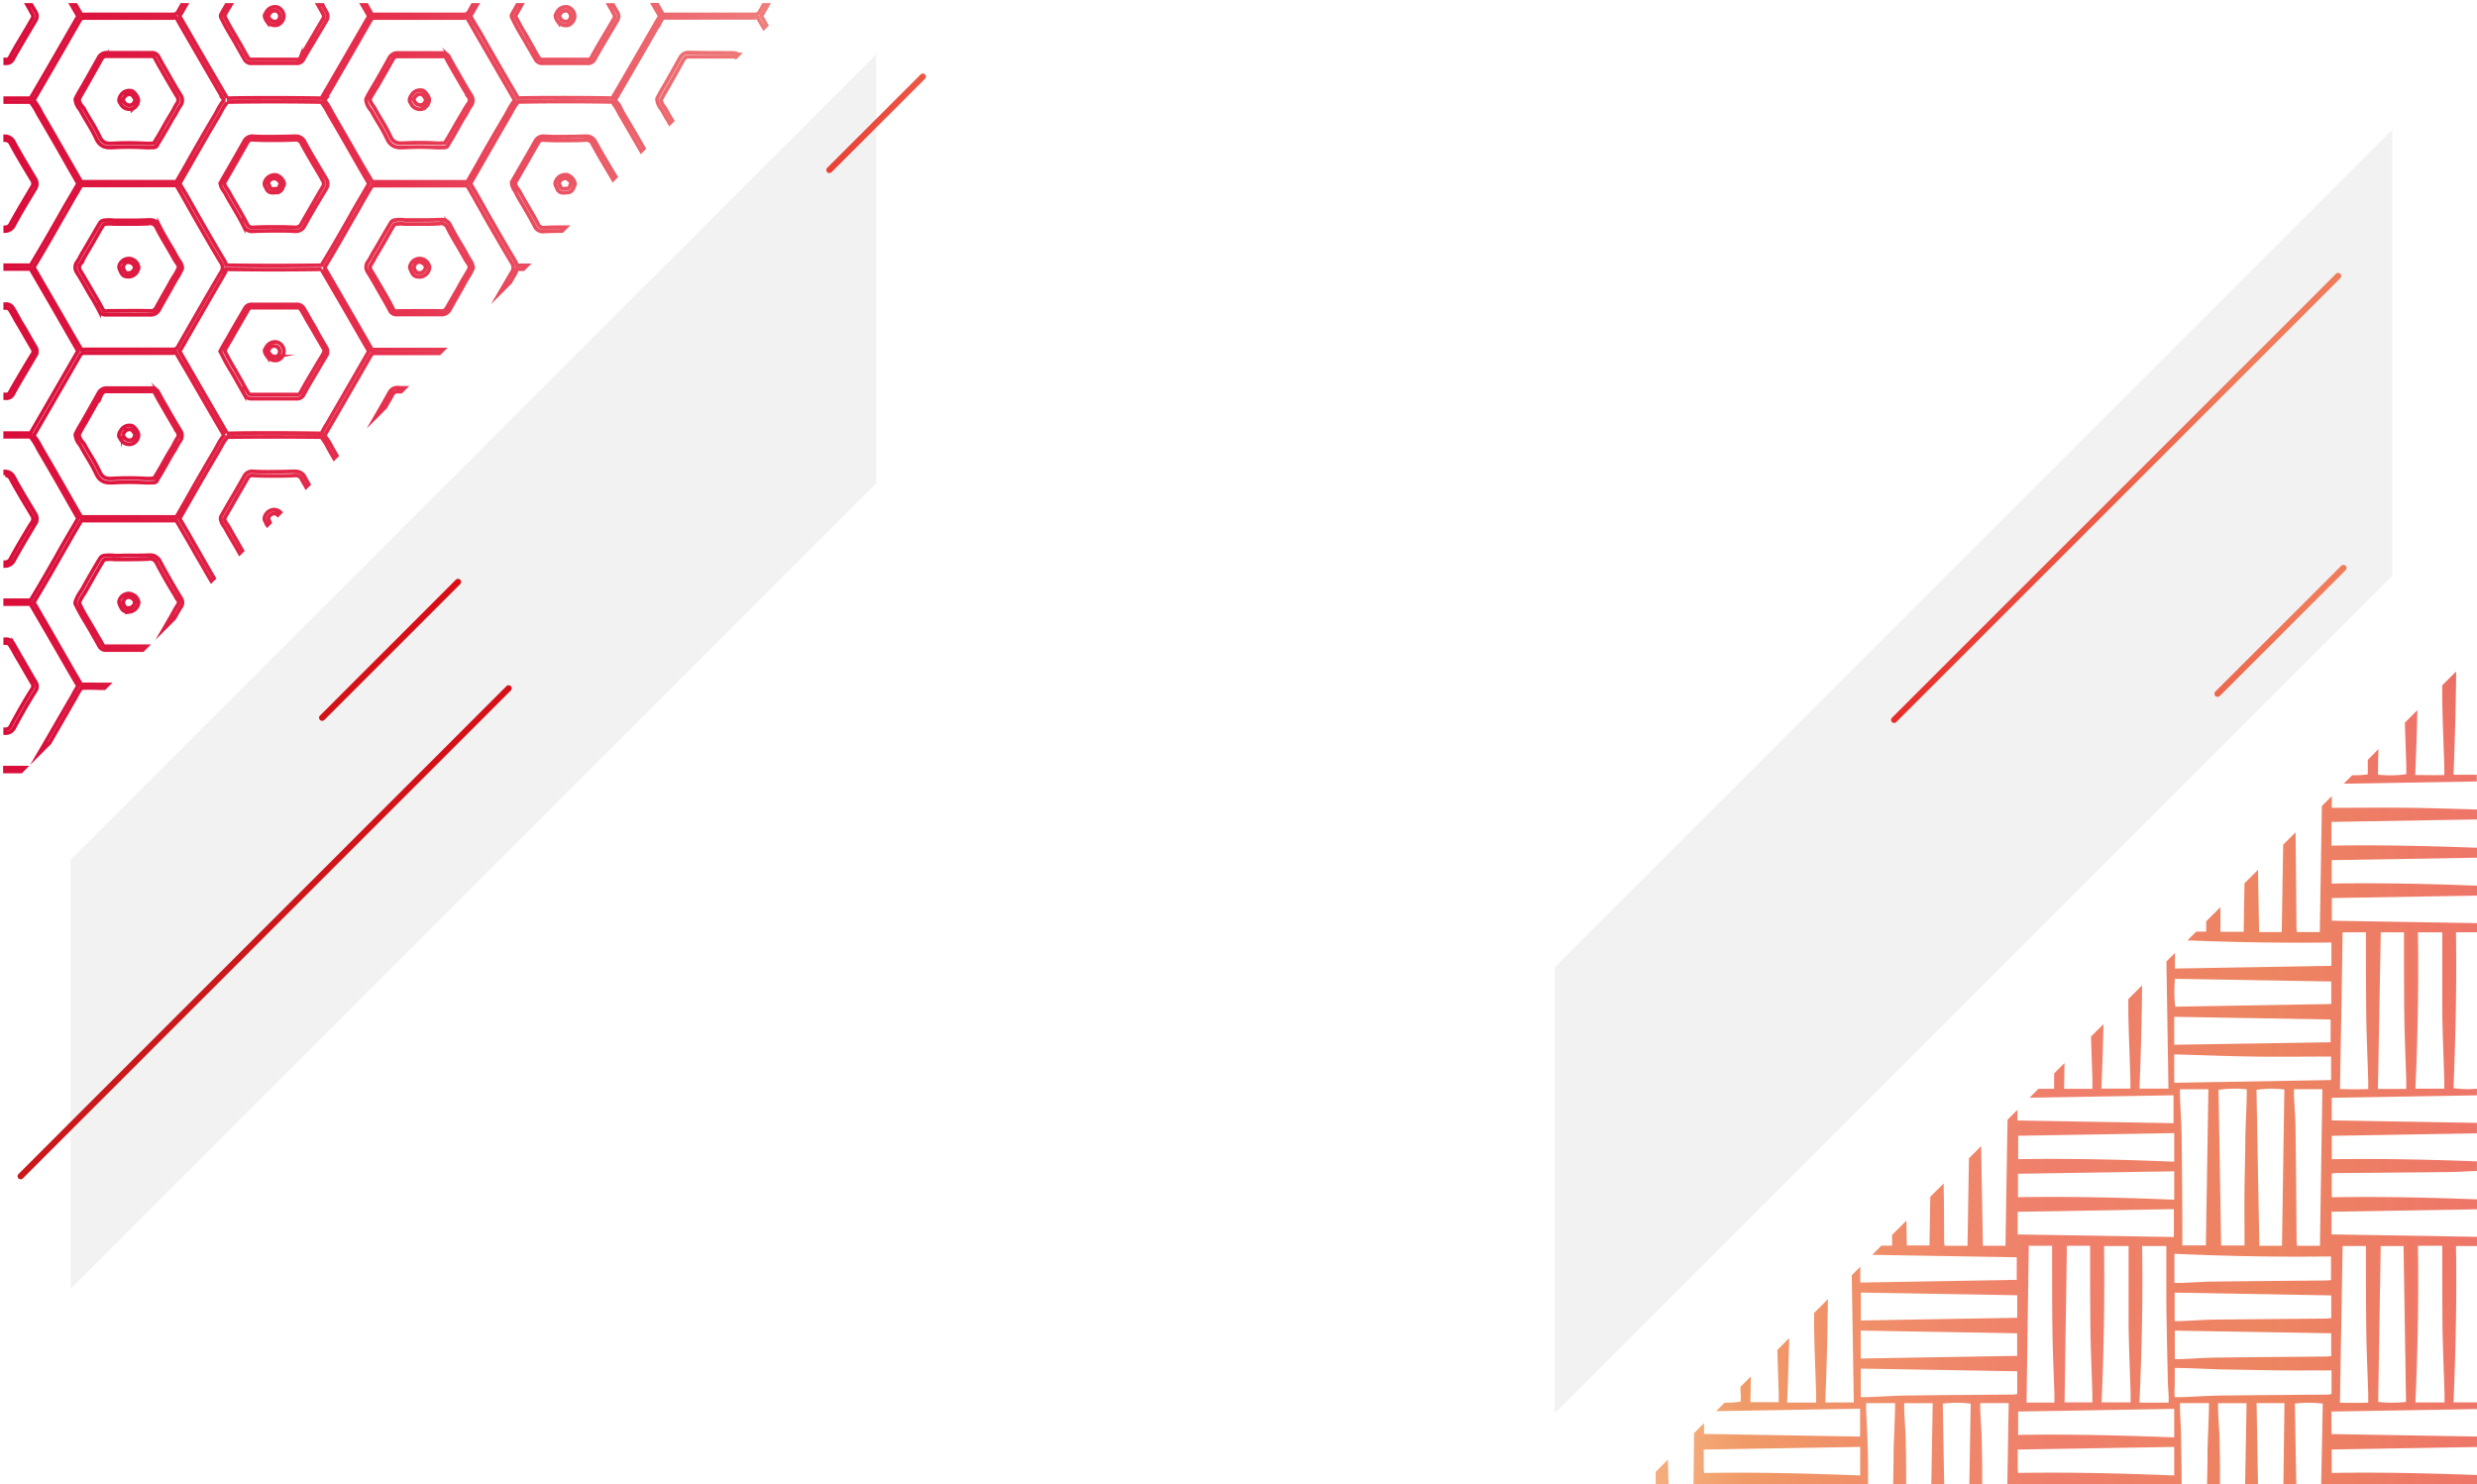 <svg id="Capa_4" data-name="Capa 4" xmlns="http://www.w3.org/2000/svg" xmlns:xlink="http://www.w3.org/1999/xlink" viewBox="0 0 499 299"><defs><style>.cls-1{fill:#fff;}.cls-2{fill:none;stroke-miterlimit:10;stroke-width:0.75px;stroke:url(#Degradado_sin_nombre_2);}.cls-3{fill:url(#Degradado_sin_nombre_28);}.cls-4{fill:url(#Degradado_sin_nombre_28-2);}.cls-5{fill:url(#Degradado_sin_nombre_28-3);}.cls-6{fill:#f2f2f2;}.cls-7{fill:url(#Naranja_rojizo_2);}.cls-8{fill:url(#Naranja_rojizo_2-2);}.cls-9{fill:url(#Naranja_rojizo_2-3);}.cls-10{fill:url(#Naranja_rojizo_2-4);}.cls-11{fill:url(#Naranja_rojizo_2-5);}</style><linearGradient id="Degradado_sin_nombre_2" x1="0.68" y1="78.23" x2="155.32" y2="78.23" gradientUnits="userSpaceOnUse"><stop offset="0" stop-color="#d90d3a"/><stop offset="0.5" stop-color="#e6304e"/><stop offset="1" stop-color="#ef7e7c"/></linearGradient><linearGradient id="Degradado_sin_nombre_28" x1="329.23" y1="314.05" x2="541.07" y2="102.2" gradientUnits="userSpaceOnUse"><stop offset="0" stop-color="#fac493"/><stop offset="0.04" stop-color="#f6b180"/><stop offset="0.11" stop-color="#f09a68"/><stop offset="0.14" stop-color="#f09668"/><stop offset="0.39" stop-color="#ef7e6b"/><stop offset="0.57" stop-color="#ed8561"/><stop offset="0.76" stop-color="#ee7569"/><stop offset="0.8" stop-color="#ec7165"/><stop offset="0.83" stop-color="#e5665a"/><stop offset="0.87" stop-color="#d95348"/><stop offset="0.89" stop-color="#d1473c"/><stop offset="0.93" stop-color="#c75449"/><stop offset="0.98" stop-color="#bd6357"/></linearGradient><linearGradient id="Degradado_sin_nombre_28-2" x1="326.66" y1="229.67" x2="554.3" y2="229.67" xlink:href="#Degradado_sin_nombre_28"/><linearGradient id="Degradado_sin_nombre_28-3" x1="323.89" y1="308.71" x2="535.73" y2="96.86" xlink:href="#Degradado_sin_nombre_28"/><linearGradient id="Naranja_rojizo_2" x1="449.84" y1="74.29" x2="254.9" y2="289.97" gradientUnits="userSpaceOnUse"><stop offset="0" stop-color="#ef7b5a"/><stop offset="0.5" stop-color="#e30613"/><stop offset="1" stop-color="#cb181a"/></linearGradient><linearGradient id="Naranja_rojizo_2-2" x1="463.95" y1="122.09" x2="269" y2="337.77" xlink:href="#Naranja_rojizo_2"/><linearGradient id="Naranja_rojizo_2-3" x1="244.47" y1="-23.66" x2="49.53" y2="192.02" xlink:href="#Naranja_rojizo_2"/><linearGradient id="Naranja_rojizo_2-4" x1="215.91" y1="-18.76" x2="20.96" y2="196.92" xlink:href="#Naranja_rojizo_2"/><linearGradient id="Naranja_rojizo_2-5" x1="230.03" y1="-36.62" x2="35.09" y2="179.06" xlink:href="#Naranja_rojizo_2"/></defs><title>bg-book-selection1</title><rect class="cls-1" width="499" height="299"/><path class="cls-2" d="M53.74,4.26l0.1,0.14A2,2,0,0,0,56,5a2,2,0,0,0,1.18-1.77A2,2,0,0,0,56,1.49a1.41,1.41,0,0,0-.57-0.11,2.07,2.07,0,0,0-1.66.83c-0.11.18-.21,0.36-0.31,0.54L53.32,3a0.38,0.38,0,0,0,0,.23,0.38,0.38,0,0,0,0,.12A2.44,2.44,0,0,0,53.74,4.26Zm0.37-1.14c0.09-.17.18-0.33,0.28-0.49a1.26,1.26,0,0,1,1.29-.44,1.28,1.28,0,0,1,.73,1.07,1.27,1.27,0,0,1-.73,1.08,0.57,0.57,0,0,1-.24,0,1.36,1.36,0,0,1-1-.41l-0.11-.15A2,2,0,0,1,54,3.26ZM4.25,155.43L5,154.67l-4,0v0.76ZM53.54,37.71c0.37,1.31,1.4,1.15,2.09,1.06l0.26,0a1.38,1.38,0,0,0,1.09-1,2.17,2.17,0,0,1,.16-0.34,0.84,0.84,0,0,0,0-.84,2.55,2.55,0,0,0-1.49-1.34l-0.37,0a2.11,2.11,0,0,0-2,1.64,0.38,0.38,0,0,0,0,.17v0a1,1,0,0,0,.19.59A0.68,0.68,0,0,1,53.54,37.71ZM54,37A1.27,1.27,0,0,1,55.54,36a2,2,0,0,1,1,1,3,3,0,0,0-.23.46,0.66,0.66,0,0,1-.48.56l-0.28,0a4.21,4.21,0,0,1-.57.05,0.62,0.62,0,0,1-.68-0.56,1.2,1.2,0,0,0-.16-0.33A0.57,0.57,0,0,1,54,37S54,37,54,37Zm-9.6.07a3.25,3.25,0,0,0,.64,1.38,5.64,5.64,0,0,1,.33.51c0.51,1,1.07,1.89,1.6,2.81,0.71,1.21,1.45,2.47,2.09,3.75a1.87,1.87,0,0,0,2,1.07c1.64-.07,3.27-0.09,4.78-0.09,1.18,0,2.36,0,3.51.09a2,2,0,0,0,2.07-1.2c1.19-2.18,2.49-4.35,3.75-6.45l0.52-.87a1.87,1.87,0,0,0,0-2.09l-0.52-.87c-1.26-2.1-2.56-4.27-3.74-6.45a2,2,0,0,0-1.93-1.21H59.36c-1.52.05-3.18,0.08-5.21,0.09-0.91,0-1.89,0-3.18-.08a1.8,1.8,0,0,0-1.79,1q-1.49,2.64-3,5.26l-1.53,2.66a2.13,2.13,0,0,0-.15.34l0,0.12a0.38,0.38,0,0,0,0,.18A0.41,0.41,0,0,0,44.44,37.07Zm0.79-.15a1.39,1.39,0,0,1,.09-0.22L46.84,34q1.51-2.63,3-5.26a1,1,0,0,1,1.09-.57c1.3,0.06,2.29.08,3.22,0.08,2,0,3.7,0,5.23-.09a1.26,1.26,0,0,1,1.37.81c1.2,2.19,2.5,4.37,3.76,6.48L65,36.37a1.1,1.1,0,0,1,0,1.3l-0.52.87C63.26,40.64,62,42.82,60.75,45a1.23,1.23,0,0,1-1.21.81H59.4c-1.17-.06-2.37-0.09-3.56-0.09-1.52,0-3.16,0-4.81.09a1.15,1.15,0,0,1-1.24-.65c-0.65-1.3-1.4-2.57-2.12-3.8-0.53-.91-1.08-1.84-1.59-2.78A6.31,6.31,0,0,0,45.71,38a2.66,2.66,0,0,1-.51-1Zm-18.49-15a1.93,1.93,0,0,0,1.14-1.5l0-.08c0.19-.62-0.77-1.82-1.23-2a1.61,1.61,0,0,0-.53-0.08,2,2,0,0,0-1.68.84l-0.11.17A2,2,0,0,0,24,20a0.37,0.37,0,0,0,0,.09,0.7,0.7,0,0,0,.22.66A2,2,0,0,0,26.74,21.88Zm-2-1.73A1.45,1.45,0,0,1,25,19.66l0.13-.2a1.31,1.31,0,0,1,1.3-.43,2.6,2.6,0,0,1,.76,1l0,0.08a1.27,1.27,0,0,1-.63,1,1.82,1.82,0,0,1-.52.09,1.26,1.26,0,0,1-1.12-.82,1,1,0,0,0-.14-0.18A0.4,0.4,0,0,0,24.74,20.14ZM2.83,45.38C4,43.2,5.32,41,6.57,38.94l0.53-.88A1.86,1.86,0,0,0,7.1,36l-0.53-.89C5.31,33,4,30.83,2.83,28.66a2,2,0,0,0-1.78-1.19v0.76A1.24,1.24,0,0,1,2.17,29c1.19,2.19,2.49,4.36,3.75,6.45l0.53,0.89a1.1,1.1,0,0,1,0,1.3l-0.52.88C4.66,40.65,3.36,42.83,2.17,45a1.23,1.23,0,0,1-1.11.8v0.75A2,2,0,0,0,2.83,45.38Zm-0.17,34c0.79-1.45,1.65-2.91,2.49-4.31l0.93-1.58,1.09-1.85a1.61,1.61,0,0,0,0-1.74c-0.51-.84-1-1.7-1.49-2.56S4.77,65.74,4.29,65C4,64.55,3.82,64.13,3.58,63.72S3,62.65,2.66,62.13a1.55,1.55,0,0,0-1.54-.84H1.06v0.76H1.13a0.87,0.87,0,0,1,.89.48c0.32,0.51.61,1,.91,1.56s0.47,0.84.72,1.25c0.47,0.79.93,1.59,1.39,2.39s1,1.72,1.5,2.57a0.86,0.86,0,0,1,0,1L5.43,73.11,4.49,74.69C3.66,76.1,2.79,77.56,2,79a0.76,0.76,0,0,1-.87.47H1.06v0.76H1.12A1.51,1.51,0,0,0,2.66,79.39ZM112.33,4.26l0.1,0.14a2,2,0,0,0,2.15.63,2,2,0,0,0,1.18-1.77,2,2,0,0,0-1.18-1.77A1.41,1.41,0,0,0,114,1.38a2.07,2.07,0,0,0-1.66.84c-0.11.18-.21,0.36-0.31,0.55L111.91,3a0.38,0.38,0,0,0,0,.23,0.37,0.37,0,0,0,0,.12A2.43,2.43,0,0,0,112.33,4.26Zm0.37-1.14c0.09-.17.18-0.33,0.28-0.49a1.28,1.28,0,0,1,1.29-.44A1.28,1.28,0,0,1,115,3.26a1.27,1.27,0,0,1-.73,1.08,0.57,0.57,0,0,1-.24,0,1.36,1.36,0,0,1-1-.41L113,3.82a2,2,0,0,1-.32-0.56ZM55.27,102.68a2.11,2.11,0,0,0-2,1.64,0.38,0.38,0,0,0,0,.17v0a1,1,0,0,0,.19.59,0.68,0.68,0,0,1,.07.13,1.75,1.75,0,0,0,.31.62l0.54-.54a1.23,1.23,0,0,1-.11-0.28,1.2,1.2,0,0,0-.16-0.33,0.56,0.56,0,0,1-.07-0.13s0,0,0,0a1.27,1.27,0,0,1,1.51-1.05,1.05,1.05,0,0,1,.41.27l0.54-.54a1.75,1.75,0,0,0-.85-0.48ZM80.2,78.11a1.85,1.85,0,0,0-1.8,1.06c-0.91,1.64-1.84,3.27-2.78,4.89l2-2c0.47-.83,1-1.66,1.42-2.5a1.12,1.12,0,0,1,1.18-.66H80.8l0.75-.75-1.29,0H80.2ZM62.88,65c-0.24-.41-0.48-0.82-0.71-1.23s-0.6-1.07-.92-1.59a1.61,1.61,0,0,0-1.54-.84c-3,0-6,0-8.92,0h0a1.51,1.51,0,0,0-1.51.86L47.64,65q-0.92,1.59-1.82,3.18l-0.43.74c-0.31.53-.64,1.08-0.92,1.65a0.63,0.63,0,0,0,0,.41,41.24,41.24,0,0,0,2.2,4c0.35,0.58.69,1.16,1,1.74l0.43,0.76c0.37,0.66.74,1.32,1.13,2a1.53,1.53,0,0,0,1.52.85h0c3,0,6,0,8.92,0a1.48,1.48,0,0,0,1.54-.87c0.79-1.46,1.65-2.91,2.49-4.32l0.93-1.58,1.09-1.85a1.61,1.61,0,0,0,0-1.74c-0.51-.84-1-1.7-1.49-2.56S63.36,65.74,62.88,65Zm2.23,6.3L64,73.11l-0.93,1.58c-0.84,1.41-1.7,2.87-2.5,4.34a0.75,0.75,0,0,1-.87.47c-3,0-6,0-8.93,0A0.8,0.8,0,0,1,49.91,79c-0.38-.65-0.75-1.3-1.12-2l-0.43-.76c-0.34-.59-0.69-1.17-1-1.76a41.9,41.9,0,0,1-2.1-3.81c0.25-.5.55-1,0.83-1.48l0.44-.75c0.6-1.06,1.21-2.12,1.82-3.17l1.62-2.81a0.81,0.81,0,0,1,.87-0.47h8.93a0.83,0.83,0,0,1,.89.48c0.32,0.51.61,1,.91,1.56s0.47,0.84.72,1.25c0.47,0.79.93,1.59,1.39,2.39s1,1.72,1.5,2.57A0.86,0.86,0,0,1,65.11,71.25ZM114.23,35.2l-0.37,0a2.11,2.11,0,0,0-2,1.64,0.38,0.38,0,0,0,0,.17v0a1,1,0,0,0,.19.59,0.68,0.68,0,0,1,.07.13c0.37,1.31,1.4,1.15,2.09,1.06l0.26,0a1.38,1.38,0,0,0,1.09-1,2.15,2.15,0,0,1,.16-0.34,0.84,0.84,0,0,0,0-.84A2.55,2.55,0,0,0,114.23,35.2Zm0.63,2.22a0.66,0.66,0,0,1-.48.56l-0.28,0a4.22,4.22,0,0,1-.57.05,0.62,0.62,0,0,1-.68-0.56,1.2,1.2,0,0,0-.16-0.33,0.54,0.54,0,0,1-.07-0.13s0,0,0,0a1.27,1.27,0,0,1,1.5-1.05,2.05,2.05,0,0,1,1,1A2.94,2.94,0,0,0,114.87,37.42Zm-40-15c0.4,0.74.84,1.47,1.26,2.18A35,35,0,0,1,78,28c0.79,1.72,2.13,1.79,3.44,1.71a55.77,55.77,0,0,1,6.19,0,11.8,11.8,0,0,0,1.55,0l0.43,0a0.84,0.84,0,0,0,.69-0.5l0-.08c0.65-1,1.25-2.08,1.83-3.1s1-1.83,1.6-2.73c0.17-.27.32-0.55,0.47-0.84a9.82,9.82,0,0,1,.63-1.07,1.83,1.83,0,0,0,.09-2.2c-1-1.59-1.9-3.21-2.83-4.82l-0.37-.64c-0.39-.67-0.84-1.46-1.25-2.26a1.47,1.47,0,0,0-1.44-.8c-2.72,0-5.8,0-8.83,0H80.19a1.85,1.85,0,0,0-1.8,1.06c-1,1.8-2,3.62-3.05,5.37l-0.06.1-0.44.75a22.17,22.17,0,0,0-1.09,2,0.38,0.38,0,0,0,0,.2,0.43,0.43,0,0,0,0,.08,3.57,3.57,0,0,0,.76,1.72A6.75,6.75,0,0,1,74.88,22.46Zm0.62-4.19L76,17.51l0.05-.1c1-1.76,2.06-3.58,3.06-5.38a1.1,1.1,0,0,1,1.18-.66c1.4,0,2.8,0,4.18,0l4.67,0a0.69,0.69,0,0,1,.76.39c0.42,0.81.87,1.61,1.27,2.29l0.37,0.64c0.94,1.62,1.87,3.23,2.84,4.83a1.06,1.06,0,0,1-.06,1.36A10.52,10.52,0,0,0,93.59,22c-0.14.27-.29,0.54-0.45,0.79-0.56.91-1.1,1.85-1.61,2.75s-1.17,2.07-1.81,3.07l-0.06.1-0.08.13-0.44,0a11.59,11.59,0,0,1-1.45,0,56,56,0,0,0-6.27,0c-1.21.07-2.12,0-2.71-1.27a35.62,35.62,0,0,0-1.9-3.46c-0.42-.7-0.85-1.42-1.24-2.15a7.53,7.53,0,0,0-.43-0.68,3,3,0,0,1-.63-1.32C74.79,19.47,75.15,18.86,75.5,18.27Zm9.82,3.61a1.93,1.93,0,0,0,1.14-1.51l0-.08c0.19-.62-0.77-1.82-1.23-2a1.61,1.61,0,0,0-.53-0.08,2,2,0,0,0-1.68.84l-0.11.17a2,2,0,0,0-.37.8,0.39,0.39,0,0,0,0,.09,0.7,0.7,0,0,0,.22.66A2,2,0,0,0,85.32,21.88Zm-2-1.73a1.47,1.47,0,0,1,.25-0.49l0.13-.2A1.3,1.3,0,0,1,85,19a2.59,2.59,0,0,1,.76,1l0,0.08a1.27,1.27,0,0,1-.63,1,1.82,1.82,0,0,1-.52.09,1.26,1.26,0,0,1-1.12-.82,1,1,0,0,0-.14-0.18A0.38,0.38,0,0,0,83.33,20.14ZM56,69a1.41,1.41,0,0,0-.57-0.11,2.07,2.07,0,0,0-1.66.83c-0.11.18-.21,0.36-0.31,0.54l-0.13.23a0.38,0.38,0,0,0,0,.23,0.39,0.39,0,0,0,0,.12,2.44,2.44,0,0,0,.47.92l0.1,0.14a2,2,0,0,0,2.15.63A1.92,1.92,0,0,0,56,69Zm-0.31,2.85a0.58,0.58,0,0,1-.23,0,1.37,1.37,0,0,1-1-.41l-0.11-.15A2.11,2.11,0,0,1,54,70.77l0.07-.14c0.09-.17.18-0.33,0.28-0.49A1.12,1.12,0,1,1,55.68,71.85ZM26.13,55.75a2.13,2.13,0,0,0,1.8-1.91,2.09,2.09,0,0,0-1.74-1.73,2.39,2.39,0,0,0-.4,0A2,2,0,0,0,24,53.61a0.38,0.38,0,0,0,0,.2A0.39,0.39,0,0,0,24,54C24.55,55.44,24.81,55.79,26.13,55.75Zm-0.07-2.89a1.35,1.35,0,0,1,1.11,1A1.43,1.43,0,0,1,26.12,55H25.89c-0.63,0-.73-0.1-1.14-1.17C25.11,53,25.35,52.74,26.07,52.86Zm6,60a2,2,0,0,0-1.91-1H29.81c-1.88.1-3.77,0-5.63,0.08-0.36,0-.72,0-1.07,0a8,8,0,0,0-2.07,0,1.13,1.13,0,0,0-.91.58c-1.26,2.06-2.44,4.15-3.43,5.93-0.16.29-.35,0.57-0.53,0.85a7.62,7.62,0,0,0-1,2,0.71,0.71,0,0,0,0,.35,43.36,43.36,0,0,0,2.13,3.86c0.45,0.75.91,1.53,1.34,2.3,0.2,0.36.4,0.71,0.6,1.06s0.5,0.86.73,1.3a1.44,1.44,0,0,0,1.44.8c2,0,4.64,0,7.35,0l0.76-.76c-3,0-5.87,0-8.11,0a0.69,0.69,0,0,1-.76-0.39c-0.24-.45-0.49-0.89-0.75-1.33s-0.4-.69-0.59-1c-0.43-.79-0.9-1.57-1.35-2.33-0.71-1.19-1.45-2.42-2-3.69a7.25,7.25,0,0,1,.91-1.71c0.19-.3.38-0.59,0.55-0.9,1-1.77,2.16-3.85,3.41-5.9a0.46,0.46,0,0,1,.44-0.24,7.34,7.34,0,0,1,1.83,0c0.34,0,.68,0,1,0H24.2c1.86,0,3.75,0,5.66-.08a1.41,1.41,0,0,1,1.58.63c1.31,2.51,2.75,5,4.38,7.61a0.82,0.82,0,0,1,0,1c-0.35.5-.64,1-0.93,1.56l-0.36.65-0.88,1.52-0.61,1.06,2.07-2.07,0.08-.13,0.37-.66c0.28-.5.57-1,0.89-1.49a1.57,1.57,0,0,0,0-1.85C34.84,117.81,33.41,115.34,32.11,112.85ZM120,28.66a2,2,0,0,0-1.93-1.21H118c-1.52.05-3.18,0.08-5.21,0.09-0.91,0-1.89,0-3.18-.08a1.79,1.79,0,0,0-1.79,1q-1.48,2.62-3,5.22l-1.55,2.7a2.17,2.17,0,0,0-.15.34l0,0.12a0.38,0.38,0,0,0,0,.18,0.4,0.4,0,0,0,0,.1,3.25,3.25,0,0,0,.64,1.38A5.6,5.6,0,0,1,104,39c0.51,1,1.07,1.89,1.61,2.81,0.71,1.21,1.45,2.47,2.09,3.75a1.86,1.86,0,0,0,2,1.07c1.2-.05,2.38-0.07,3.53-0.08l0.77-.77c-1.39,0-2.85,0-4.33.09a1.15,1.15,0,0,1-1.24-.65c-0.65-1.3-1.4-2.57-2.12-3.79-0.53-.91-1.08-1.84-1.59-2.78A6.46,6.46,0,0,0,104.3,38a2.67,2.67,0,0,1-.51-1l0-.07a1.36,1.36,0,0,1,.09-0.22l1.55-2.7q1.5-2.61,3-5.22a1,1,0,0,1,1.09-.57c1.3,0.06,2.3.08,3.22,0.08,2,0,3.7,0,5.23-.09a1.26,1.26,0,0,1,1.37.81c1.2,2.19,2.5,4.37,3.76,6.48l0.4,0.68,0.56-.56-0.31-.51C122.5,33,121.2,30.84,120,28.66ZM138.85,10.6h-0.07a1.85,1.85,0,0,0-1.8,1.06c-1,1.79-2,3.59-3,5.33l-0.08.14-0.44.75a22.08,22.08,0,0,0-1.09,2,0.38,0.38,0,0,0,0,.2,0.41,0.41,0,0,0,0,.08,3.57,3.57,0,0,0,.76,1.72,6.72,6.72,0,0,1,.39.61c0.4,0.74.84,1.47,1.26,2.18l0.12,0.2,0.56-.56,0,0c-0.42-.7-0.85-1.42-1.24-2.15a7.34,7.34,0,0,0-.43-0.68,3,3,0,0,1-.63-1.32c0.3-.63.66-1.24,1-1.83l0.44-.76,0.08-.14c1-1.74,2-3.55,3-5.34a1.1,1.1,0,0,1,1.18-.66c1.4,0,2.8,0,4.18,0l4.67,0a0.92,0.92,0,0,1,.51.11l0.54-.54a1.64,1.64,0,0,0-1.06-.33C145,10.64,141.87,10.66,138.85,10.6ZM19.42,95.53c0.79,1.72,2.13,1.79,3.44,1.71a56.16,56.16,0,0,1,6.19,0,12,12,0,0,0,1.55,0l0.42,0a0.84,0.84,0,0,0,.69-0.5l0-.08c0.65-1,1.25-2.07,1.83-3.1s1-1.84,1.6-2.73c0.17-.27.32-0.55,0.47-0.84a9.64,9.64,0,0,1,.63-1.07,1.83,1.83,0,0,0,.1-2.2c-1-1.6-1.9-3.21-2.83-4.82l-0.37-.64c-0.39-.67-0.84-1.46-1.25-2.26a1.47,1.47,0,0,0-1.44-.8c-3.14,0-6,0-8.83,0H21.61a1.85,1.85,0,0,0-1.8,1.06c-1,1.79-2,3.56-3,5.33l-0.08.14-0.44.74a22.31,22.31,0,0,0-1.09,2,0.38,0.38,0,0,0,0,.2,0.4,0.4,0,0,0,0,.08,3.57,3.57,0,0,0,.77,1.72,6.65,6.65,0,0,1,.39.61c0.4,0.74.84,1.47,1.26,2.18A35,35,0,0,1,19.42,95.53Zm-2.89-6.61a3,3,0,0,1-.63-1.32c0.3-.63.66-1.24,1-1.84L17.36,85l0.08-.14c1-1.77,2-3.55,3-5.34a1.12,1.12,0,0,1,1.18-.66c1.38,0,2.75,0,4.16,0l4.69,0a0.68,0.68,0,0,1,.76.39c0.42,0.82.88,1.62,1.27,2.29l0.37,0.64c0.94,1.62,1.87,3.23,2.84,4.83a1.07,1.07,0,0,1-.06,1.37A10.49,10.49,0,0,0,35,89.56c-0.14.27-.29,0.54-0.45,0.79-0.56.91-1.1,1.85-1.61,2.76s-1.17,2.07-1.81,3.07l-0.06.1L31,96.4l-0.43,0a11.56,11.56,0,0,1-1.46,0,55.81,55.81,0,0,0-6.27,0c-1.21.07-2.12,0-2.71-1.27a35.5,35.5,0,0,0-1.9-3.46c-0.42-.7-0.85-1.42-1.24-2.15A7.32,7.32,0,0,0,16.53,88.93ZM6.34,122.07q3.84,6.57,7.64,13.18l1.75,3a11.38,11.38,0,0,0-.92,1.52c-0.12.22-.24,0.45-0.37,0.67L12,144.64c-1.36,2.37-2.76,4.79-4.17,7.19L10,149.67c0.91-1.56,1.8-3.12,2.68-4.65s1.6-2.79,2.41-4.18c0.13-.23.25-0.46,0.38-0.69a10,10,0,0,1,.92-1.49c1.23-.09,2.49-0.06,3.71,0l0.93,0,0.75-.75-1.67,0c-1.22,0-2.48-.05-3.73,0l-1.76-3Q10.82,128.26,7,121.69a0.51,0.51,0,0,1,0-.63c1.8-3,3.55-6,5.24-9q1.16-2,2.34-4.07l1.29-2.21,0.52-.89H35.52l0.53,0.91L37.33,108q1.17,2,2.33,4.06c1,1.66,1.92,3.36,2.91,5l0.56-.56c-0.95-1.63-1.89-3.27-2.8-4.87q-1.16-2-2.33-4.07l-1.28-2.19-0.52-.89,1.94-3.38C40,97.83,42,94.38,44,91c0.16-.28.31-0.56,0.47-0.84a11.48,11.48,0,0,1,1.07-1.74,1.32,1.32,0,0,0,.19-0.35C52,88,58.46,88,64.79,88.07a1.32,1.32,0,0,0,.19.35,11.57,11.57,0,0,1,1.07,1.75c0.15,0.28.3,0.56,0.46,0.84l0.79,1.36,0.56-.56-0.69-1.19c-0.16-.27-0.3-0.54-0.45-0.82A12.23,12.23,0,0,0,65.58,88a0.45,0.45,0,0,1,0-.58c2.75-4.71,5.72-9.86,9.1-15.74a0.9,0.9,0,0,1,.94-0.49l12.9,0,0.76-.76-13.66,0a2,2,0,0,0-.63.08l-1.77-3.08q-3.81-6.61-7.64-13.21a0.51,0.51,0,0,1,0-.63c1.8-3,3.54-6,5.23-9q1.17-2,2.35-4.1l1.36-2.33L75,37.4H94.12l1.3,2.25,2,3.55c1.83,3.21,3.73,6.52,5.67,9.74A1.68,1.68,0,0,1,103,55l-2.33,4,2.11-2.11,0.87-1.49a3.64,3.64,0,0,0,.49-1.17h1.29l0.76-.76h-2.05a2.89,2.89,0,0,0-.38-0.94c-1.94-3.21-3.83-6.52-5.66-9.72l-2-3.55L94.78,37l1.93-3.37c1.91-3.34,3.89-6.79,5.86-10.16,0.16-.28.31-0.56,0.47-0.84a11.59,11.59,0,0,1,1.07-1.74,1.32,1.32,0,0,0,.19-0.35c6.33-.11,12.75-0.11,19.08,0a1.32,1.32,0,0,0,.19.35,11.52,11.52,0,0,1,1.07,1.74c0.15,0.28.3,0.57,0.47,0.84,1.36,2.33,2.72,4.68,4.06,7l0.56-.56c-1.31-2.28-2.63-4.57-4-6.84-0.16-.27-0.31-0.54-0.45-0.82a12.28,12.28,0,0,0-1.15-1.85,0.45,0.45,0,0,1,0-.58c2.72-4.66,5.61-9.66,9.1-15.74a0.9,0.9,0,0,1,.94-0.49h0c5.92,0,11.84,0,17.76,0h0a2.23,2.23,0,0,0,.69-0.11l0.14,0.26,0.51,0.91,0.6,1,0.56-.56L154,4.33l-0.51-.9-0.15-.27a2.37,2.37,0,0,0,.42-0.54L154.67,1H153.8l-0.71,1.24a1.08,1.08,0,0,1-1.1.66h0c-5.92,0-11.84,0-17.76,0h0a2.37,2.37,0,0,0-.62.08l-1.13-2h-0.88l1.35,2.33a1.86,1.86,0,0,0-.32.41c-3.49,6.08-6.38,11.08-9.1,15.73a1.49,1.49,0,0,0-.13.32c-3.17-.05-6.35-0.08-9.54-0.08s-6.38,0-9.54.08a1.49,1.49,0,0,0-.13-0.32Q100.54,13.26,97,7L95.4,4.33,94.87,3.4l-0.14-.24a2.36,2.36,0,0,0,.42-0.54L96.08,1H95.21L94.5,2.24a1.08,1.08,0,0,1-1.1.66h0c-5.92,0-11.84,0-17.76,0h0A2.37,2.37,0,0,0,75,3L73.87,1H73l1.35,2.33a1.86,1.86,0,0,0-.32.41c-3.46,6-6.35,11-9.1,15.73a1.51,1.51,0,0,0-.13.32c-3.17-.05-6.35-0.08-9.54-0.08s-6.38,0-9.54.08a1.49,1.49,0,0,0-.13-0.32Q42,13.33,38.45,7.17L36.81,4.33l-0.51-.9-0.15-.27a2.36,2.36,0,0,0,.42-0.54L37.5,1H36.62L35.91,2.24a1.08,1.08,0,0,1-1.1.66h0c-5.92,0-11.84,0-17.76,0h0a2.37,2.37,0,0,0-.61.08L15.29,1H14.41l1.35,2.33a1.87,1.87,0,0,0-.32.41c-3.49,6.08-6.38,11.08-9.1,15.73a1.49,1.49,0,0,0-.13.32c-1.71,0-3.43,0-5.15,0v0.76c1.72,0,3.44,0,5.15,0a1.32,1.32,0,0,0,.19.35,11.48,11.48,0,0,1,1.07,1.74c0.15,0.28.3,0.56,0.47,0.84,2,3.39,4,6.85,5.88,10.2L15.73,37l-0.46.79-1.34,2.29q-1.18,2-2.35,4.09c-1.68,2.95-3.43,6-5.22,8.95a1.76,1.76,0,0,0-.15.32c-1.71,0-3.43,0-5.15,0v0.76c1.72,0,3.44,0,5.15,0a1.42,1.42,0,0,0,.13.32q3.85,6.6,7.65,13.23l1.76,3.05a1.86,1.86,0,0,0-.32.41c-3.45,6-6.35,11-9.1,15.74a1.5,1.5,0,0,0-.13.32c-1.71,0-3.43,0-5.15,0V88c1.72,0,3.44,0,5.15,0a1.31,1.31,0,0,0,.19.35,11.59,11.59,0,0,1,1.08,1.75c0.15,0.28.3,0.56,0.46,0.84,2,3.39,4,6.86,5.89,10.21l1.9,3.32-0.51.87-1.29,2.21q-1.18,2-2.34,4.08c-1.69,3-3.43,6-5.23,9a1.79,1.79,0,0,0-.15.32c-1.71,0-3.43,0-5.15,0v0.76c1.72,0,3.44,0,5.15,0A1.41,1.41,0,0,0,6.34,122.07Zm66.23-54.3,1.77,3.08a1.91,1.91,0,0,0-.32.41c-3.38,5.88-6.35,11-9.1,15.74a1.49,1.49,0,0,0-.13.32c-3.17-.05-6.35-0.08-9.54-0.08s-6.38,0-9.54.08A1.5,1.5,0,0,0,45.58,87Q42,80.82,38.41,74.62l-1.6-2.77L36.32,71l-0.17-.3a2.38,2.38,0,0,0,.42-0.54c3.37-5.9,6-10.44,8.5-14.73a3.65,3.65,0,0,0,.49-1.17h0c6.38,0.09,12.85.09,19.23,0a1.42,1.42,0,0,0,.13.32Q68.76,61.15,72.57,67.77Zm-7-47.91c2.75-4.71,5.64-9.71,9.1-15.74a0.9,0.9,0,0,1,.94-0.49h0c5.92,0,11.84,0,17.76,0h0a2.23,2.23,0,0,0,.69-0.11l0.13,0.23,0.53,0.94L96.29,7.4q3.6,6.23,7.22,12.46a0.45,0.45,0,0,1,0,.58,12.37,12.37,0,0,0-1.15,1.86c-0.15.27-.3,0.55-0.45,0.82-2,3.38-4,6.83-5.86,10.17l-1.92,3.35H75L73,33.26c-1.91-3.33-3.88-6.78-5.85-10.15-0.16-.27-0.3-0.54-0.45-0.82a12.35,12.35,0,0,0-1.15-1.86A0.45,0.45,0,0,1,65.58,19.86Zm-19.87.7c6.33-.11,12.75-0.11,19.08,0a1.31,1.31,0,0,0,.19.35,11.54,11.54,0,0,1,1.07,1.74c0.15,0.28.3,0.57,0.47,0.84,2,3.37,3.94,6.81,5.85,10.14L74.32,37l-0.43.74-1.37,2.34q-1.18,2-2.35,4.1c-1.68,2.95-3.42,6-5.22,8.94a1.76,1.76,0,0,0-.15.32c-6.38.09-12.85,0.09-19.22,0h0a2.89,2.89,0,0,0-.38-0.94c-1.93-3.21-3.83-6.52-5.66-9.72l-2-3.55L36.19,37l1.93-3.36C40,30.33,42,26.87,44,23.5c0.16-.28.31-0.56,0.47-0.84a11.52,11.52,0,0,1,1.07-1.74A1.32,1.32,0,0,0,45.71,20.56ZM14.48,33.32C12.56,30,10.57,26.5,8.59,23.11c-0.16-.27-0.3-0.54-0.45-0.82A12.29,12.29,0,0,0,7,20.44a0.45,0.45,0,0,1,0-.58c2.72-4.66,5.61-9.66,9.1-15.74A0.9,0.9,0,0,1,17,3.63h0c5.92,0,11.84,0,17.76,0h0a2.23,2.23,0,0,0,.69-0.11L35.64,3.8l0.51,0.91,1.63,2.83q3.56,6.16,7.14,12.31a0.45,0.45,0,0,1,0,.58,12.27,12.27,0,0,0-1.15,1.85c-0.15.28-.3,0.55-0.45,0.82-2,3.38-4,6.83-5.86,10.17l-1.92,3.35H16.38Zm0.17,34.09Q10.83,60.79,7,54.18a0.51,0.51,0,0,1,0-.63c1.8-3,3.54-6,5.23-9q1.17-2,2.35-4.09l1.34-2.29,0.47-.81H35.53l1.3,2.25,2,3.55c1.83,3.2,3.73,6.52,5.67,9.73A1.68,1.68,0,0,1,44.42,55c-2.51,4.28-5.14,8.83-8.51,14.73a1.08,1.08,0,0,1-1.1.66h0c-5.92,0-11.84,0-17.76,0h0a2.35,2.35,0,0,0-.61.08Zm-0.17,33.44C12.56,97.49,10.58,94,8.59,90.63c-0.16-.27-0.3-0.54-0.45-0.81A12.27,12.27,0,0,0,7,88a0.45,0.45,0,0,1,0-.58c2.75-4.72,5.64-9.72,9.1-15.74A0.9,0.9,0,0,1,17,71.15h0c5.92,0,11.84,0,17.76,0h0a2.21,2.21,0,0,0,.68-0.11l0.16,0.28,0.5,0.88L37.75,75q3.57,6.19,7.17,12.37a0.45,0.45,0,0,1,0,.58,12.2,12.2,0,0,0-1.15,1.86c-0.15.27-.3,0.55-0.45,0.82-2,3.37-4,6.82-5.86,10.16l-1.93,3.36H16.38Zm45-5.88H59.36c-1.51.05-3.12,0.08-5.21,0.09-0.92,0-1.9,0-3.18-.08a1.76,1.76,0,0,0-1.79,1q-1.47,2.6-3,5.19l-1.57,2.73a2.11,2.11,0,0,0-.15.35l0,0.12a0.38,0.38,0,0,0,0,.18,0.41,0.41,0,0,0,0,.1,3.25,3.25,0,0,0,.64,1.38,5.56,5.56,0,0,1,.33.51c0.51,1,1.07,1.89,1.6,2.81,0.41,0.7.83,1.42,1.24,2.15l0.56-.56c-0.38-.67-0.76-1.33-1.14-2-0.53-.91-1.08-1.84-1.59-2.78a6.48,6.48,0,0,0-.37-0.58,2.67,2.67,0,0,1-.51-1l0-.07a1.39,1.39,0,0,1,.09-0.22l1.57-2.73q1.49-2.59,3-5.19a1,1,0,0,1,1.09-.57c1.29,0.06,2.28.09,3.22,0.09,2.1,0,3.71,0,5.23-.09a1.27,1.27,0,0,1,1.37.81c0.28,0.51.58,1,.87,1.53l0.56-.56c-0.25-.45-0.51-0.89-0.76-1.34A2,2,0,0,0,59.49,95Zm-33.7,24.63A2,2,0,0,0,24,121.13a0.38,0.38,0,0,0,0,.2,0.39,0.39,0,0,0,0,.18c0.55,1.45.81,1.78,2.13,1.76a2.13,2.13,0,0,0,1.81-1.91,2.09,2.09,0,0,0-1.74-1.73A2.42,2.42,0,0,0,25.79,119.59Zm1.39,1.79a1.43,1.43,0,0,1-1.06,1.12H25.89c-0.63,0-.73-0.1-1.14-1.17,0.36-.78.6-1.09,1.31-1A1.35,1.35,0,0,1,27.18,121.38Zm67.54-69a5.63,5.63,0,0,1-.33-0.51c-0.5-.93-1-1.85-1.57-2.75-0.73-1.23-1.48-2.51-2.12-3.81a1.93,1.93,0,0,0-1.9-1.06H88.4c-1.31.07-2.64,0.07-3.93,0.07H82.61c-0.33,0-.66,0-1,0a7.7,7.7,0,0,0-2,0,1.15,1.15,0,0,0-.91.58c-0.6,1-1.18,2-1.73,2.94s-1.1,1.94-1.69,2.88c-0.17.27-.32,0.55-0.47,0.84a9.84,9.84,0,0,1-.63,1.07,1.83,1.83,0,0,0-.09,2.2c1,1.58,1.88,3.18,2.81,4.79l0.39,0.68c0.41,0.71.84,1.47,1.25,2.26a1.45,1.45,0,0,0,1.44.8c2.72,0,5.8,0,8.83,0a1.9,1.9,0,0,0,1.86-1.06c0.68-1.23,1.37-2.44,2.07-3.66l1-1.81c0.15-.27.31-0.53,0.47-0.79a11.26,11.26,0,0,0,1.07-2,0.38,0.38,0,0,0,0-.17,0.38,0.38,0,0,0,0-.1A3.24,3.24,0,0,0,94.72,52.42Zm-1.09,3.3c-0.16.27-.33,0.54-0.49,0.81l-1,1.81C91.41,59.56,90.71,60.78,90,62a1.1,1.1,0,0,1-1.18.66c-3-.06-6.12,0-8.85,0a0.69,0.69,0,0,1-.76-0.39C78.82,61.46,78.38,60.69,78,60l-0.39-.68c-0.93-1.61-1.86-3.21-2.82-4.8a1.07,1.07,0,0,1,.06-1.37A10.53,10.53,0,0,0,75.5,52c0.14-.27.29-0.54,0.45-0.79,0.6-1,1.16-1.95,1.71-2.91s1.12-2,1.71-2.92a0.46,0.46,0,0,1,.44-0.24,6.85,6.85,0,0,1,1.74,0c0.35,0,.7,0,1.05,0h1.85c1.3,0,2.64,0,4-.07a1.36,1.36,0,0,1,1.58.62c0.65,1.33,1.41,2.61,2.15,3.86,0.52,0.89,1.06,1.8,1.56,2.72a6.42,6.42,0,0,0,.37.58,2.67,2.67,0,0,1,.51,1A10.91,10.91,0,0,1,93.62,55.72ZM19.42,28c0.79,1.72,2.13,1.79,3.44,1.71a55.81,55.81,0,0,1,6.19,0,11.81,11.81,0,0,0,1.55,0l0.43,0a0.85,0.85,0,0,0,.69-0.5l0-.08C32.42,28.05,33,27,33.6,26s1-1.83,1.6-2.73c0.17-.27.32-0.56,0.47-0.84a9.7,9.7,0,0,1,.63-1.07,1.83,1.83,0,0,0,.1-2.2c-1-1.58-1.88-3.19-2.81-4.79l-0.39-.68c-0.39-.67-0.84-1.46-1.25-2.26a1.46,1.46,0,0,0-1.44-.8c-2.72,0-5.8,0-8.83,0H21.61a1.85,1.85,0,0,0-1.8,1.06c-1,1.79-2,3.56-3,5.33l-0.08.14-0.44.75a22,22,0,0,0-1.09,2,0.38,0.38,0,0,0,0,.2,0.4,0.4,0,0,0,0,.08,3.57,3.57,0,0,0,.76,1.72,6.68,6.68,0,0,1,.39.61c0.4,0.74.84,1.47,1.26,2.18A34.94,34.94,0,0,1,19.42,28Zm-2.89-6.61a3,3,0,0,1-.63-1.32c0.3-.63.66-1.24,1-1.83l0.44-.76,0.08-.14c1-1.77,2-3.55,3-5.34a1.1,1.1,0,0,1,1.18-.66c1.4,0,2.8,0,4.18,0l4.67,0a0.7,0.7,0,0,1,.76.39c0.42,0.82.88,1.62,1.27,2.29l0.39,0.68c0.93,1.61,1.86,3.21,2.82,4.8a1.08,1.08,0,0,1-.06,1.37A10.49,10.49,0,0,0,35,22c-0.14.27-.29,0.54-0.45,0.79-0.56.91-1.1,1.84-1.61,2.75s-1.17,2.07-1.81,3.07l-0.06.1L31,28.89l-0.44,0a11.55,11.55,0,0,1-1.45,0,56.4,56.4,0,0,0-6.27,0c-1.21.07-2.12,0-2.71-1.27a35.66,35.66,0,0,0-1.9-3.46c-0.42-.7-0.85-1.42-1.25-2.15A7.34,7.34,0,0,0,16.53,21.41ZM2.66,11.88C3.45,10.42,4.31,9,5.14,7.57L6.08,6,7.18,4.13a1.61,1.61,0,0,0,0-1.74C6.9,1.93,6.63,1.47,6.36,1H5.48c0.34,0.6.68,1.2,1,1.79a0.86,0.86,0,0,1,0,1L5.43,5.6,4.49,7.18C3.65,8.59,2.79,10,2,11.51a0.77,0.77,0,0,1-.87.47H1.06v0.76H1.12A1.51,1.51,0,0,0,2.66,11.88ZM84.78,52.11a2.39,2.39,0,0,0-.4,0,2,2,0,0,0-1.78,1.54,0.67,0.67,0,0,0,0,.38c0.55,1.45.82,1.78,2.13,1.76a2.13,2.13,0,0,0,1.8-1.91A2.09,2.09,0,0,0,84.78,52.11Zm0.62,2.47a1.17,1.17,0,0,1-.69.41H84.48c-0.63,0-.73-0.1-1.14-1.17,0.36-.78.6-1.08,1.31-1a1.35,1.35,0,0,1,1.11,1A1.18,1.18,0,0,1,85.4,54.58ZM26.74,89.39a1.93,1.93,0,0,0,1.14-1.5l0-.08c0.19-.62-0.77-1.82-1.23-2a1.61,1.61,0,0,0-.53-0.09,2,2,0,0,0-1.68.84l-0.11.17a2,2,0,0,0-.37.8,0.37,0.37,0,0,0,0,.09,0.7,0.7,0,0,0,.22.66A2,2,0,0,0,26.74,89.39Zm-2-1.73A1.45,1.45,0,0,1,25,87.17l0.13-.2a1.31,1.31,0,0,1,1.3-.43,2.6,2.6,0,0,1,.76,1l0,0.08a1.26,1.26,0,0,1-.63,1,1.82,1.82,0,0,1-.52.09,1.26,1.26,0,0,1-1.12-.81,1,1,0,0,0-.14-0.19A0.39,0.39,0,0,0,24.74,87.66ZM2.83,112.89c1.19-2.18,2.49-4.35,3.75-6.46l0.52-.87a1.86,1.86,0,0,0,0-2.08l-0.53-.89C5.31,100.5,4,98.34,2.83,96.17A2,2,0,0,0,1.06,95v0.76a1.24,1.24,0,0,1,1.11.79c1.19,2.19,2.49,4.36,3.75,6.46l0.53,0.89a1.1,1.1,0,0,1,0,1.3L5.93,106c-1.26,2.11-2.57,4.29-3.76,6.48a1.23,1.23,0,0,1-1.11.8v0.75A2,2,0,0,0,2.83,112.89Zm0,33.82c1.48-2.78,2.9-5.25,4.36-7.55a1.59,1.59,0,0,0,0-1.74c-0.51-.84-1-1.7-1.49-2.55s-0.92-1.61-1.39-2.4c-0.24-.41-0.47-0.82-0.71-1.23s-0.6-1.07-.92-1.59a1.55,1.55,0,0,0-1.54-.84H1.06v0.76H1.13A0.85,0.85,0,0,1,2,130c0.32,0.51.61,1,.91,1.56s0.47,0.84.72,1.25c0.47,0.79.93,1.59,1.39,2.39s1,1.72,1.5,2.57a0.83,0.83,0,0,1,0,.94c-1.47,2.32-2.9,4.81-4.39,7.6a1.14,1.14,0,0,1-1.08.64v0.76A1.87,1.87,0,0,0,2.81,146.71ZM105.25,7.42c0.35,0.58.7,1.16,1,1.75L106.7,9.9c0.38,0.67.75,1.33,1.14,2a1.54,1.54,0,0,0,1.54.85c3,0,6,0,8.92,0a1.52,1.52,0,0,0,1.54-.87c0.79-1.45,1.65-2.9,2.48-4.3L123.26,6l1.09-1.85a1.61,1.61,0,0,0,0-1.74c-0.28-.46-0.54-0.93-0.81-1.39h-0.88c0.34,0.6.68,1.2,1,1.79a0.86,0.86,0,0,1,0,1L122.6,5.6l-0.94,1.59c-0.83,1.41-1.7,2.86-2.49,4.33a0.75,0.75,0,0,1-.87.47c-3,0-6,0-8.93,0a0.82,0.82,0,0,1-.88-0.47c-0.39-.65-0.76-1.32-1.13-2l-0.42-.74c-0.34-.59-0.69-1.18-1-1.76a41.73,41.73,0,0,1-2.1-3.8c0.25-.5.55-1,0.83-1.48L105.07,1h-0.88L104,1.36c-0.31.53-.64,1.08-0.92,1.65a0.38,0.38,0,0,0,0,.21,0.38,0.38,0,0,0,0,.2A41,41,0,0,0,105.25,7.42Zm-58.59,0c0.35,0.58.69,1.16,1,1.74l0.42,0.74c0.38,0.66.75,1.33,1.14,2a1.53,1.53,0,0,0,1.51.85h0c3,0,6,0,8.92,0a1.51,1.51,0,0,0,1.54-.87C62,10.42,62.9,9,63.73,7.57L64.67,6l1.09-1.85a1.61,1.61,0,0,0,0-1.74C65.48,1.93,65.22,1.47,65,1H64.07c0.34,0.6.68,1.2,1,1.79a0.86,0.86,0,0,1,0,1L64,5.6,63.08,7.18c-0.83,1.41-1.7,2.86-2.5,4.33a0.75,0.75,0,0,1-.87.47c-3,0-6,0-8.93,0a0.82,0.82,0,0,1-.88-0.47c-0.39-.65-0.76-1.31-1.13-2l-0.42-.74C48,8.2,47.67,7.62,47.32,7a41.73,41.73,0,0,1-2.1-3.81c0.25-.5.55-1,0.83-1.48L46.48,1H45.6l-0.21.36c-0.31.53-.64,1.08-0.92,1.65a0.38,0.38,0,0,0,0,.21,0.38,0.38,0,0,0,0,.2A41,41,0,0,0,46.67,7.42ZM18.72,60.36c0.39,0.67.84,1.46,1.25,2.26a1.47,1.47,0,0,0,1.44.8c2.72,0,5.8,0,8.83,0a1.89,1.89,0,0,0,1.86-1.06c0.68-1.23,1.37-2.44,2.07-3.66l1-1.81c0.15-.27.31-0.53,0.47-0.79a11.33,11.33,0,0,0,1.07-2,0.39,0.39,0,0,0,0-.17,0.4,0.4,0,0,0,0-.1,3.24,3.24,0,0,0-.64-1.38,5.64,5.64,0,0,1-.33-0.51c-0.5-.93-1-1.85-1.57-2.75-0.73-1.23-1.48-2.51-2.12-3.81a1.93,1.93,0,0,0-1.9-1.06h-0.4c-1.35.08-2.73,0.08-4.07,0.07H23.93c-0.32,0-.64,0-1,0a7.49,7.49,0,0,0-1.93,0,1.15,1.15,0,0,0-.91.58c-0.6,1-1.18,2-1.73,2.94s-1.1,1.94-1.69,2.88c-0.17.27-.32,0.56-0.47,0.84a9.65,9.65,0,0,1-.63,1.07,1.83,1.83,0,0,0-.09,2.2c1,1.58,1.88,3.18,2.81,4.78Zm-2.49-7.22A10.45,10.45,0,0,0,16.92,52c0.14-.27.29-0.54,0.45-0.79,0.6-1,1.16-1.95,1.71-2.91s1.12-2,1.71-2.92a0.46,0.46,0,0,1,.44-0.24,6.93,6.93,0,0,1,1.7,0c0.34,0,.68,0,1,0h1.8c1.35,0,2.74,0,4.11-.07a1.36,1.36,0,0,1,1.58.62c0.65,1.33,1.41,2.61,2.15,3.86,0.52,0.89,1.06,1.8,1.56,2.72a6.38,6.38,0,0,0,.37.58,2.67,2.67,0,0,1,.51,1,10.92,10.92,0,0,1-1,1.84c-0.17.27-.33,0.54-0.49,0.81l-1,1.81c-0.7,1.22-1.39,2.44-2.07,3.67a1.1,1.1,0,0,1-1.18.66c-3-.06-6.12,0-8.85,0a0.67,0.67,0,0,1-.76-0.39c-0.42-.81-0.87-1.61-1.27-2.29L19,59.3c-0.93-1.6-1.86-3.21-2.81-4.79A1.06,1.06,0,0,1,16.24,53.14Z"/><path class="cls-3" d="M499,156.1h-4.73c0.28-6.94.47-13.86,0.53-20.8L492,138.07c0,1,0,1.93,0,2.89,0.07,4.45.27,8.9,0.41,13.36,0,0.56,0,1.12,0,1.83-1.92.06-3.8,0-5.85,0q0.28-6.54.42-13.06l-2.51,2.51c0.09,2.87.19,5.74,0.28,8.61,0,0.6,0,1.19,0,1.78a23.08,23.08,0,0,1-5.69.09q0-2.57.08-5.15L477,153.1l0,2.92a18.17,18.17,0,0,1-3.14.17l-1.71,1.71,26.81-.45V156.1Z"/><path class="cls-4" d="M499,297.2c-9.73-.37-19.44-0.59-29.27-0.43v-4.72l29.27-.5v-2.11l-29.32-.5V284.4l29.32-.5v-1.35h-4.73c0.44-10.51.67-21,.5-31.49H499V249.2l-29.31-.49c0-1.46,0-3,0-4.57l29.31-.49v-2c-9.73-.37-19.47-0.59-29.26-0.42v-4.78a8.2,8.2,0,0,1,.82-0.09c7.38-.07,14.76-0.12,22.14-0.21,2.1,0,4.2-.15,6.29-0.23V234c-9.75-.37-19.46-0.59-29.24-0.43v-4.72l29.24-.5v-2.11l-29.25-.5v-4.55l29.25-.5v-1.33a21.56,21.56,0,0,1-4.73-.12c0.44-10.41.66-20.84,0.5-31.4H499V186l-29.24-.49v-4.57l29.24-.49v-2c-9.75-.38-19.46-0.59-29.27-0.43v-4.72l29.27-.49v-2c-9.76-.37-19.47-0.59-29.32-0.43V165.6l29.32-.5v-2c-4.53-.13-9-0.28-13.57-0.34-5.2-.07-10.4,0-15.68,0v-2.36l-2,2-0.42,25.4h-4.61c0-.29-0.08-0.57-0.09-0.85-0.06-6.42-.1-12.84-0.18-19.26l-2.5,2.5-0.29,17.61h-4.56l-0.22-12.55-2.72,2.72L452,187.75c-1.44,0-3,0-4.69,0,0-.44,0-0.83,0-1.23q0-1.87,0-3.75l-2.87,2.87,0,2.06h-2l-1.77,1.77c9.67,0.39,19.29.55,29,.43v4.7l-31.52.54V192l-1.72,1.72,0.41,25.61H431c0.29-6.95.48-13.86,0.53-20.8l-2.77,2.77c0,0.86,0,1.72,0,2.58,0.07,4.57.28,9.13,0.42,13.69,0,0.56,0,1.12,0,1.77h-5.85q0.29-6.53.42-13l-2.51,2.51c0.09,2.89.19,5.77,0.28,8.66,0,0.6,0,1.19,0,1.86h-5.7l0.08-5.19-2.09,2.09c0,0.45,0,.9,0,1.35s0,1.12,0,1.75h-3.15l-1.8,1.8,29-.49v5.62l-31.44-.54v-2.15l-2,2-0.41,25.4h-4.55l-0.35-20.09-2.46,2.46-0.29,17.62h-4.63c0-.32-0.08-0.64-0.08-1q0-5.79-.09-11.57l-2.7,2.7-0.16,9.81h-4.57l-0.08-5-2.88,2.88c0,0.72,0,1.43,0,2.16h-2.16l-1.85,1.85,29.12,0.49v4.55l-31.52.54v-3.18l-1.72,1.72,0.41,25.62h-5.75c0.29-6.95.48-13.87,0.53-20.8l-2.77,2.77c0,1,0,1.92,0,2.89,0.07,4.45.27,8.9,0.41,13.36,0,0.56,0,1.12,0,1.81h-5.85q0.28-6.53.41-13L358.05,272c0.09,2.88.19,5.76,0.28,8.65,0,0.6,0,1.19,0,1.86h-5.7l0.08-5.18-2.09,2.09c0,0.47,0,.94.05,1.42s0,1,0,1.55a16.49,16.49,0,0,1-3.24.22l-1.71,1.71,29-.49v5.62l-31.44-.54v-2.16l-2,2L341.16,299h35.17c0-2.5,0-5-.07-7.51s-0.21-4.86-.32-7.29c0-.48,0-1,0-1.5h5.83c0,3.47-.27,6.93-0.3,10.4,0,2-.05,3.94-0.09,5.91H384c0-2.57,0-5.14-.07-7.71,0-2.39-.22-4.79-0.32-7.18,0-.44,0-0.88,0-1.4h5.74L389.07,299h2.59l-0.28-16.19a22.4,22.4,0,0,1,5.62,0L396.73,299h2.59c0-2.65,0-5.3-.08-7.95,0-2.36-.21-4.71-0.32-7.07,0-.4,0-0.81,0-1.28h5.74L404.38,299H439.5c0-3.06-.07-6.13-0.11-9.19,0-1.95-.16-3.89-0.23-5.84,0-.4,0-0.8,0-1.27H445c0,3.47-.27,6.93-0.29,10.39,0,2-.05,3.94-0.09,5.91h2.61c0-2.57,0-5.15-.07-7.72,0-2.39-.22-4.79-0.32-7.18,0-.44,0-0.88,0-1.39h5.74L452.29,299h2.59q-0.14-8.14-.28-16.3h5.61L460,299h2.59l-0.28-16.2a23.41,23.41,0,0,1,5.62,0L467.61,299H499v-1.8ZM487.1,251H492c0,0.49,0,.92,0,1.35,0,5,0,10,.05,15.05,0.07,4.45.27,8.9,0.41,13.36,0,0.56,0,1.12,0,1.81H486.6C487.06,272.07,487.26,261.62,487.1,251Zm-7.5.06h4.6c0.17,10.5.34,20.95,0.5,31.4a25.15,25.15,0,0,1-5.61,0C479.26,272,479.43,261.58,479.6,251.06Zm-7.67,0h4.7c0,0.41,0,.77,0,1.14,0,5.36,0,10.72.07,16.09,0.06,4.2.26,8.39,0.39,12.59,0,0.52,0,1,0,1.73-1.94.07-3.86,0.05-5.7,0Zm15.17-63.21H492c0,0.45,0,.89,0,1.33,0,4.94,0,9.89,0,14.83,0.07,4.53.27,9.05,0.41,13.58,0,0.56,0,1.11,0,1.76H486.6C487.06,208.82,487.26,198.37,487.1,187.84Zm-7.49,0,2.19,0h2.49c0,0.44,0,.84,0,1.23,0,5.17,0,10.35.06,15.52,0.06,4.31.26,8.62,0.39,12.92,0,0.6,0,1.19,0,1.88h-5.7Zm-7.68,0h4.7c0,0.41,0,.77,0,1.14,0,5.32,0,10.65.07,16,0.06,4.23.26,8.47,0.39,12.7,0,0.52,0,1,0,1.73-1.94.07-3.86,0.05-5.7,0C471.6,208.8,471.77,198.36,471.93,187.83ZM374.74,297.28c-10.47-.41-20.9-0.68-31.45-0.5,0-.34-0.06-0.55-0.06-0.77,0-1.31,0-2.61,0-3.95l31.51-.53v5.76Zm0.11-29.19,31.51,0.54v4.55l-31.51.54v-5.63Zm31.53,12.79a7.62,7.62,0,0,1-.84.1c-6.81.06-13.63,0.09-20.44,0.18-2.92,0-5.83.22-8.75,0.33-0.48,0-1,0-1.49,0v-5.74l31.52,0.54v4.59Zm0-15.37-31.5.54v-5.62l31.5,0.54v4.54Zm63.21-12.36v4.75a7.54,7.54,0,0,1-.82.09c-7.41.07-14.83,0.12-22.24,0.22-2.32,0-4.64.18-7,.27-0.48,0-1,0-1.49,0v-5.86C448.6,253.09,459.06,253.3,469.6,253.15Zm-30.44-33.68h5.74l-0.51,31.45h-4.74c0-.35,0-0.71,0-1.07,0-6.78-.06-13.56-0.14-20.35,0-2.84-.23-5.69-0.34-8.53C439.15,220.51,439.16,220,439.16,219.48Zm13,31.48h-4.69l-0.53-31.37a22.47,22.47,0,0,1,5.7-.1c0,3.45-.27,6.91-0.3,10.37s-0.14,7-.17,10.56S452.17,247.38,452.17,251Zm2.43-31.37a21.84,21.84,0,0,1,5.61-.07L459.71,251h-4.56Zm7.53-.12h5.74L467.36,251l-2.2,0h-2.42c0-.36-0.08-0.64-0.08-0.93-0.07-7.42-.11-14.84-0.21-22.25,0-2.36-.21-4.71-0.32-7.07C462.12,220.35,462.14,219.95,462.14,219.48ZM438,218.16c0-.88,0-1.84,0-2.79s0-1.86,0-2.93c5.34,0.15,10.59.36,15.85,0.44s10.46,0,15.75,0v4.73Zm0-7.66v-5.63l31.51,0.54V210Zm-31.54,18.34L438,228.3v5.76c-10.49-.42-20.92-0.68-31.43-0.51v-4.72Zm0,15.31,31.47-.53v5.62l-31.47-.52v-4.57ZM438,283.86v5.75c-10.44-.4-20.87-0.68-31.44-0.5V284.4Zm-29.74-1.3L408.7,251l2.21,0h2.49c0,0.44,0,.84,0,1.23,0,5.32,0,10.65.07,16,0.06,4.23.26,8.47,0.4,12.7,0,0.52,0,1,0,1.66h-5.7Zm7.65,0L416.38,251l2.19,0h2.49c0,0.44,0,.84,0,1.23,0,5.17,0,10.35.06,15.52,0.06,4.31.26,8.62,0.39,12.92,0,0.6,0,1.19,0,1.88h-5.7Zm8-31.5h4.9c0,0.45,0,.89,0,1.32,0,4.94,0,9.89,0,14.83,0.07,4.53.27,9.05,0.41,13.58,0,0.56,0,1.12,0,1.77h-5.85C423.83,272,424,261.6,423.87,251.07Zm7.66,0,2.35,0h2.49c0,0.43,0,.83,0,1.22,0,3.37,0,6.74,0,10.11,0.06,4.87.17,9.73,0.28,14.6,0,1.57.14,3.14,0.2,4.71,0,0.29,0,.58-0.05.91H431C431.48,272,431.71,261.61,431.54,251ZM438,297.28c-10.48-.42-20.91-0.68-31.47-0.51,0-.42-0.05-0.72-0.05-1,0-1.23,0-2.46,0-3.71l31.52-.53v5.76Zm0-55.56c-10.48-.44-20.91-0.67-31.47-0.51v-4.72L438,236v5.76Zm0.19-44.51,31.45,0.54v4.54l-31.43.54A25.56,25.56,0,0,1,438.16,197.21Zm31.45,83.68a7.74,7.74,0,0,1-.85.1c-6.81.06-13.63,0.09-20.44,0.18-2.92,0-5.83.22-8.75,0.33-0.45,0-.9,0-1.49,0-0.11-1,0-1.93,0-2.88s0-1.87,0-3c3.56,0,7,.28,10.54.32s7,0.14,10.44.17,7,0,10.6,0v4.72Zm-31.52-7.05V268.1l31.51,0.53v4.61c-0.32,0-.64.08-1,0.08-7.23.07-14.45,0.11-21.68,0.21-2.47,0-4.94.2-7.4,0.3C439.09,273.85,438.62,273.83,438.1,273.83Zm31.54-8.26c-0.34,0-.66.08-1,0.09-7.38.07-14.75,0.12-22.13,0.21-2.36,0-4.71.2-7.07,0.29-0.44,0-.88,0-1.37,0v-5.73L469.64,261v4.6Z"/><path class="cls-5" d="M333.54,296.55l0,2.45h2.59L336,294.09Z"/><polygon class="cls-6" points="176.5 10.95 176.5 97.37 170.31 103.57 153.27 120.6 146.16 127.72 129.1 144.78 122.01 151.86 104.95 168.92 97.84 176.03 92.87 181.01 85.75 188.12 68.72 205.16 61.6 212.27 44.55 229.33 37.46 236.42 20.4 253.48 14.23 259.64 14.23 173.22 20.4 167.06 37.46 150 44.55 142.91 61.6 125.85 68.72 118.74 85.75 101.7 92.87 94.59 97.84 89.61 104.95 82.5 122.01 65.44 129.1 58.35 146.16 41.3 153.27 34.18 170.31 17.15 176.5 10.95"/><polygon class="cls-6" points="481.94 26.15 481.94 116.02 475.5 122.46 457.79 140.17 450.39 147.57 432.65 165.31 425.29 172.68 407.54 190.42 400.15 197.81 394.98 202.99 387.58 210.38 369.87 228.1 362.47 235.49 344.73 253.23 337.36 260.6 319.62 278.34 313.2 284.76 313.2 194.89 319.62 188.48 337.36 170.74 344.73 163.37 362.47 145.63 369.87 138.23 387.58 120.52 394.98 113.12 400.15 107.95 407.54 100.55 425.29 82.81 432.65 75.44 450.39 57.7 457.79 50.3 475.5 32.59 481.94 26.15"/><path class="cls-7" d="M381.59,145.67a0.62,0.62,0,0,1-.44-1.06l89.44-89.44a0.62,0.62,0,1,1,.88.88L382,145.49A0.62,0.62,0,0,1,381.59,145.67Z"/><path class="cls-8" d="M446.73,140.4a0.62,0.62,0,0,1-.44-1.06L471.65,114a0.62,0.62,0,0,1,.88.88l-25.35,25.35A0.62,0.62,0,0,1,446.73,140.4Z"/><path class="cls-9" d="M4.16,237.61a0.62,0.62,0,0,1-.44-1.06l98.3-98.3a0.62,0.62,0,0,1,.88.88L4.6,237.43A0.62,0.62,0,0,1,4.16,237.61Z"/><path class="cls-10" d="M167.09,34.87a0.62,0.62,0,0,1-.44-1.06L185.47,15a0.62,0.62,0,0,1,.88.88L167.53,34.68A0.62,0.62,0,0,1,167.09,34.87Z"/><path class="cls-11" d="M64.9,145.24a0.62,0.62,0,0,1-.44-1.06l27.37-27.37a0.62,0.62,0,0,1,.88.88L65.34,145.06A0.62,0.62,0,0,1,64.9,145.24Z"/></svg>